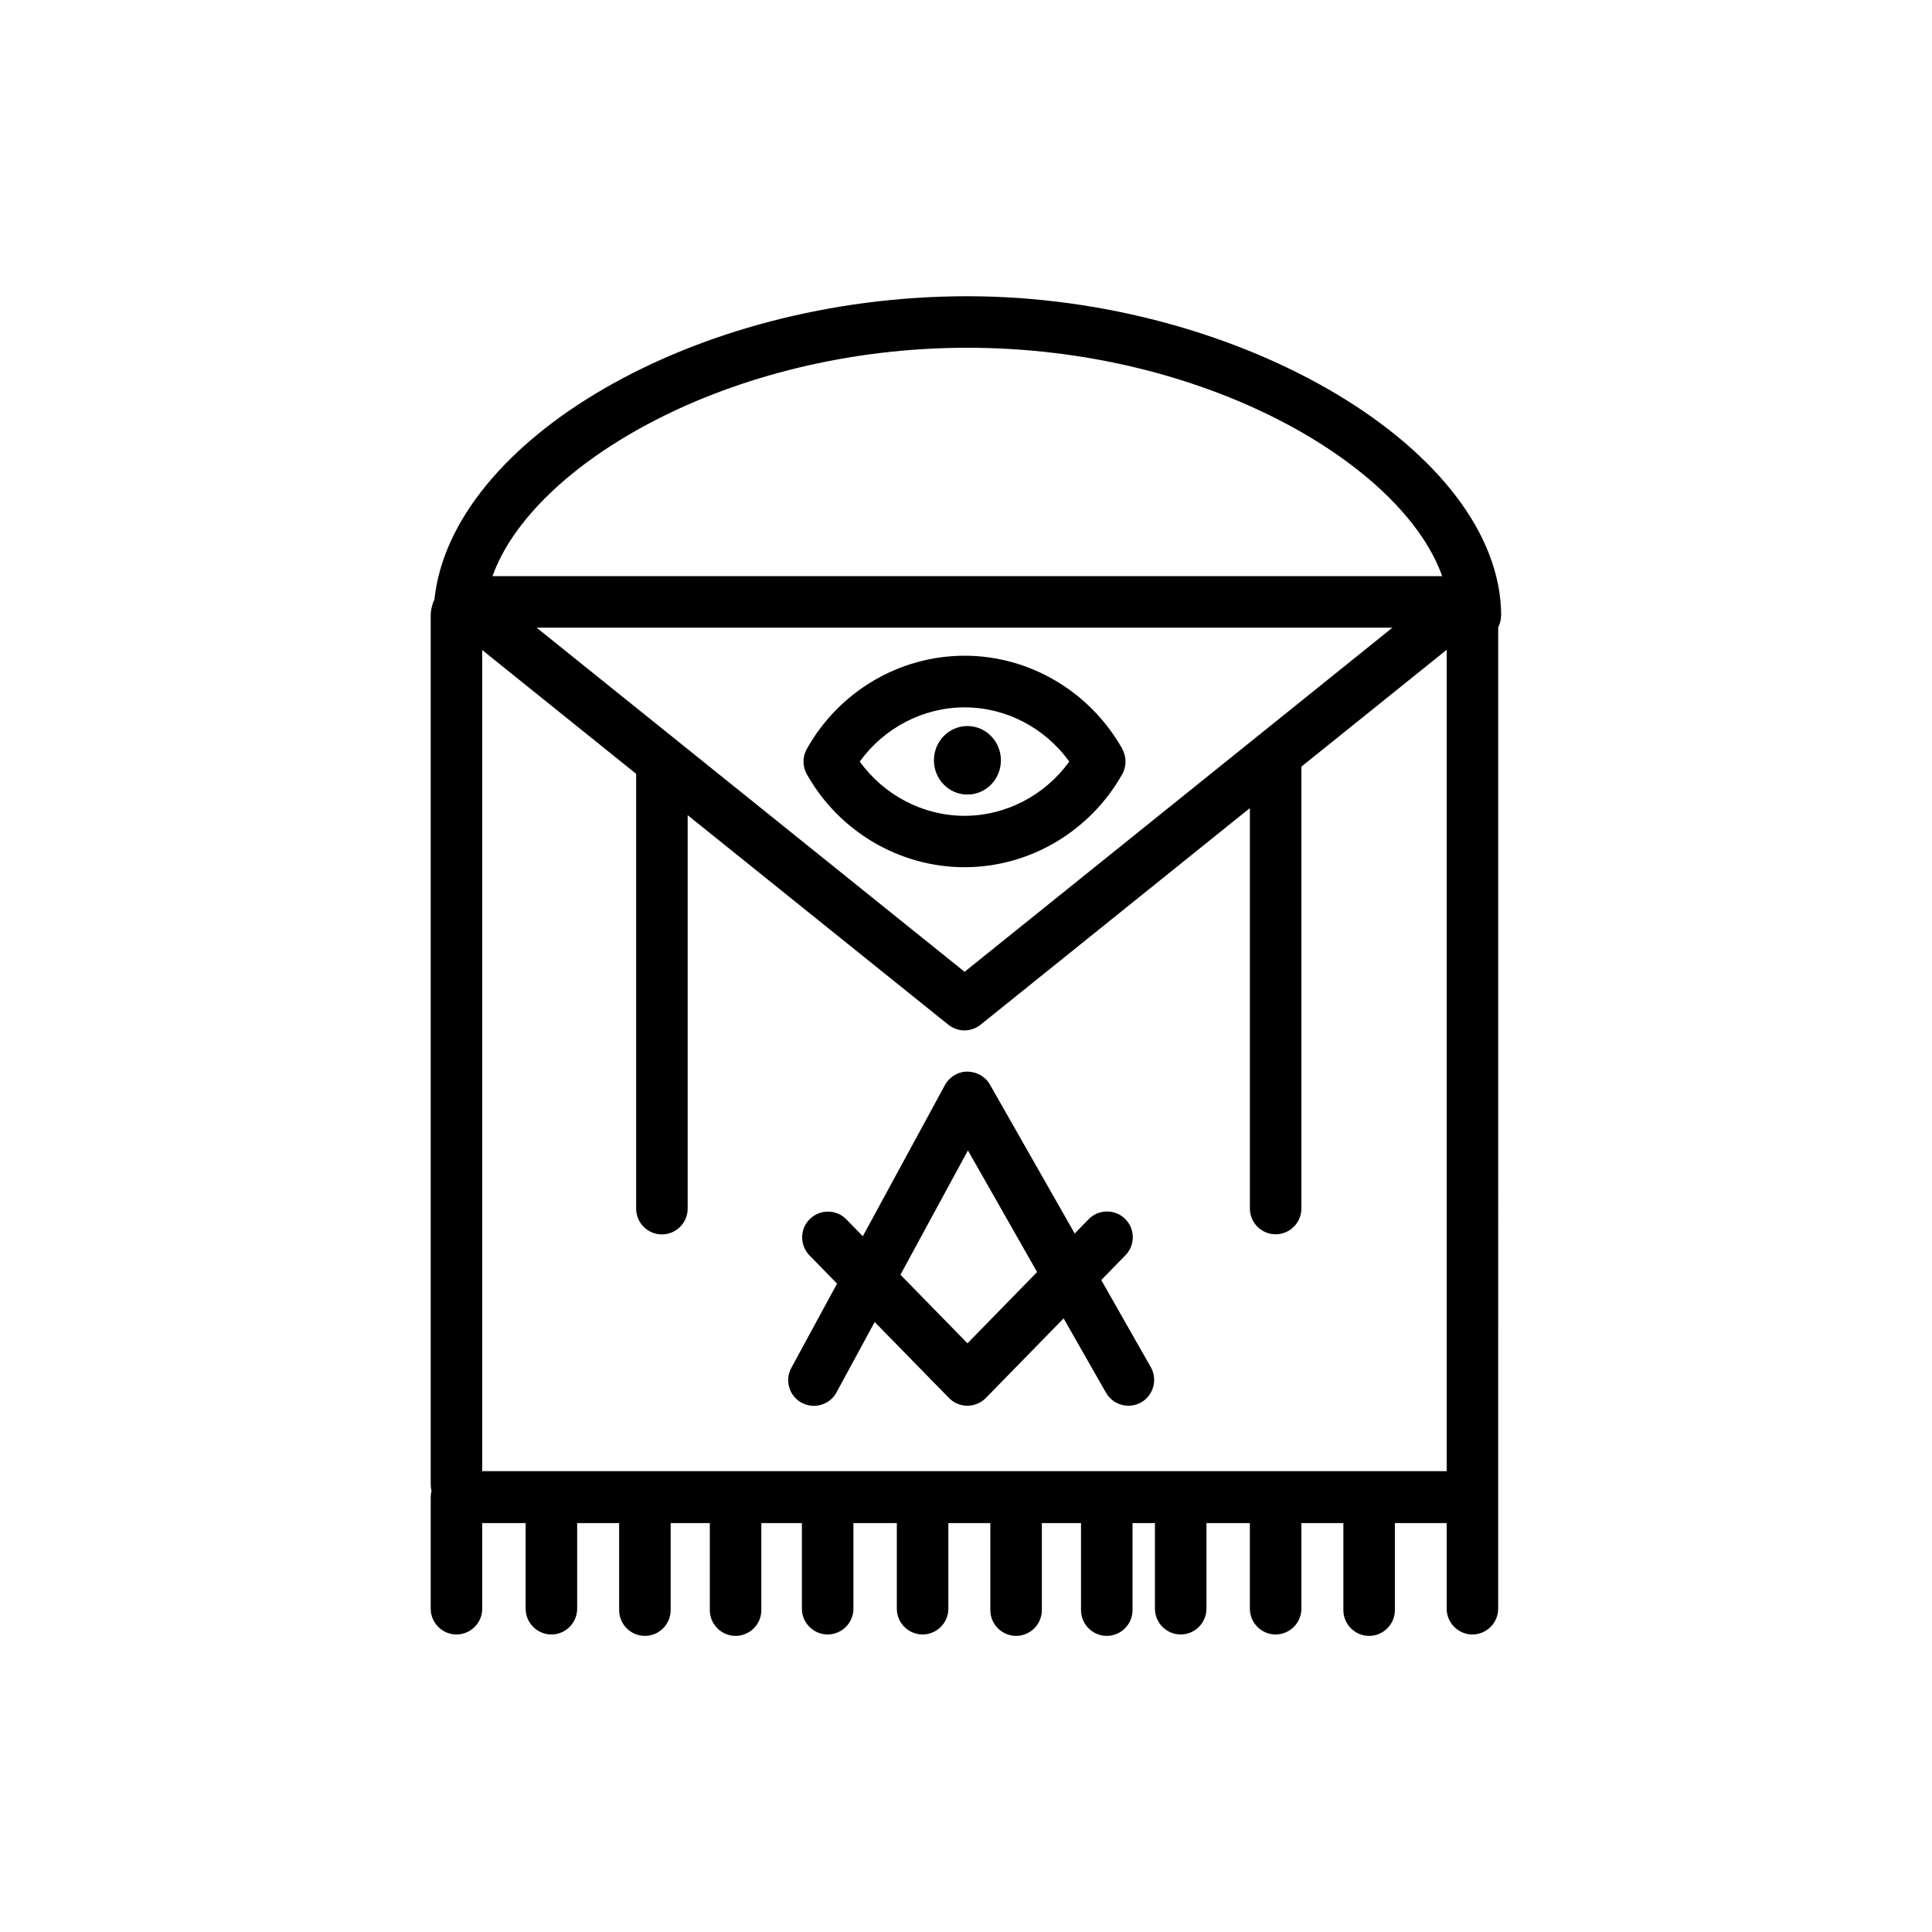 <?xml version="1.0" encoding="UTF-8"?>
<svg id="icons" xmlns="http://www.w3.org/2000/svg" viewBox="0 0 150 150">
  <path d="m87.14,58.15c-2.51-4.46-7.2-7.24-12.25-7.24s-9.75,2.77-12.25,7.24c-.34.61-.34,1.35,0,1.96,2.51,4.46,7.21,7.22,12.25,7.22s9.73-2.77,12.24-7.22c.34-.61.34-1.35,0-1.96Zm-12.25,5.19c-3.22,0-6.24-1.59-8.14-4.21,1.89-2.62,4.92-4.21,8.14-4.21s6.24,1.59,8.13,4.21c-1.9,2.62-4.92,4.21-8.13,4.21Z"/>
  <ellipse cx="75.11" cy="59.03" rx="2.6" ry="2.66"/>
  <path d="m85.49,99.39l1.89-1.93c.77-.79.76-2.06-.03-2.83-.79-.77-2.06-.76-2.83.03l-1.08,1.11-6.58-11.56c-.36-.63-1.02-1-1.76-1.01-.73,0-1.39.41-1.74,1.05l-6.37,11.73-1.28-1.31c-.77-.79-2.04-.8-2.83-.03-.79.77-.8,2.04-.03,2.83l2.14,2.19-3.55,6.54c-.53.97-.17,2.18.8,2.71.3.16.63.24.95.24.71,0,1.4-.38,1.76-1.05l2.96-5.46,5.77,5.9c.38.39.89.6,1.43.6s1.05-.22,1.43-.6l6.04-6.18,3.29,5.77c.55.96,1.77,1.29,2.73.75.96-.55,1.29-1.77.75-2.73l-3.85-6.77Zm-10.38,4.9l-5.2-5.32,5.24-9.65,5.37,9.44-5.41,5.54Z"/>
  <path d="m116.55,47.82c0-12.76-20.14-24.82-41.45-24.82s-40.06,11.26-41.37,23.53c-.18.39-.29.83-.29,1.29v67.35c0,.21.02.41.06.61-.04.15-.06.31-.06.47v8.65c0,1.1.9,2,2,2s2-.9,2-2v-6.65h3.37v6.65c0,1.1.9,2,2,2s2-.9,2-2v-6.65h3.26v6.76c0,1.1.9,2,2,2s2-.9,2-2v-6.76h3.04v6.76c0,1.1.9,2,2,2s2-.9,2-2v-6.76h3.15v6.65c0,1.1.9,2,2,2s2-.9,2-2v-6.65h3.37v6.65c0,1.1.9,2,2,2s2-.9,2-2v-6.65h3.26v6.76c0,1.1.9,2,2,2s2-.9,2-2v-6.76h3.04v6.76c0,1.1.9,2,2,2s2-.9,2-2v-6.76h1.74v6.65c0,1.1.9,2,2,2s2-.9,2-2v-6.65h3.37v6.65c0,1.1.9,2,2,2s2-.9,2-2v-6.65h3.26v6.76c0,1.1.9,2,2,2s2-.9,2-2v-6.76h4.02v6.65c0,1.1.9,2,2,2s2-.9,2-2V48.71c.13-.27.22-.57.22-.89Zm-41.66,27.63l-33.23-26.72h66.45l-33.22,26.72Zm.21-48.45c18.51,0,33.79,9.07,36.87,17.73H38.24c3.08-8.66,18.36-17.73,36.86-17.73Zm-37.66,87.24v-63.77l11.95,9.61v33.76c0,1.1.9,2,2,2s2-.9,2-2v-30.55l20.24,16.27c.37.29.81.44,1.25.44s.89-.15,1.25-.44l20.91-16.82v31.09c0,1.1.9,2,2,2s2-.9,2-2v-34.31l11.28-9.07v63.77H37.45Z"/>
</svg>